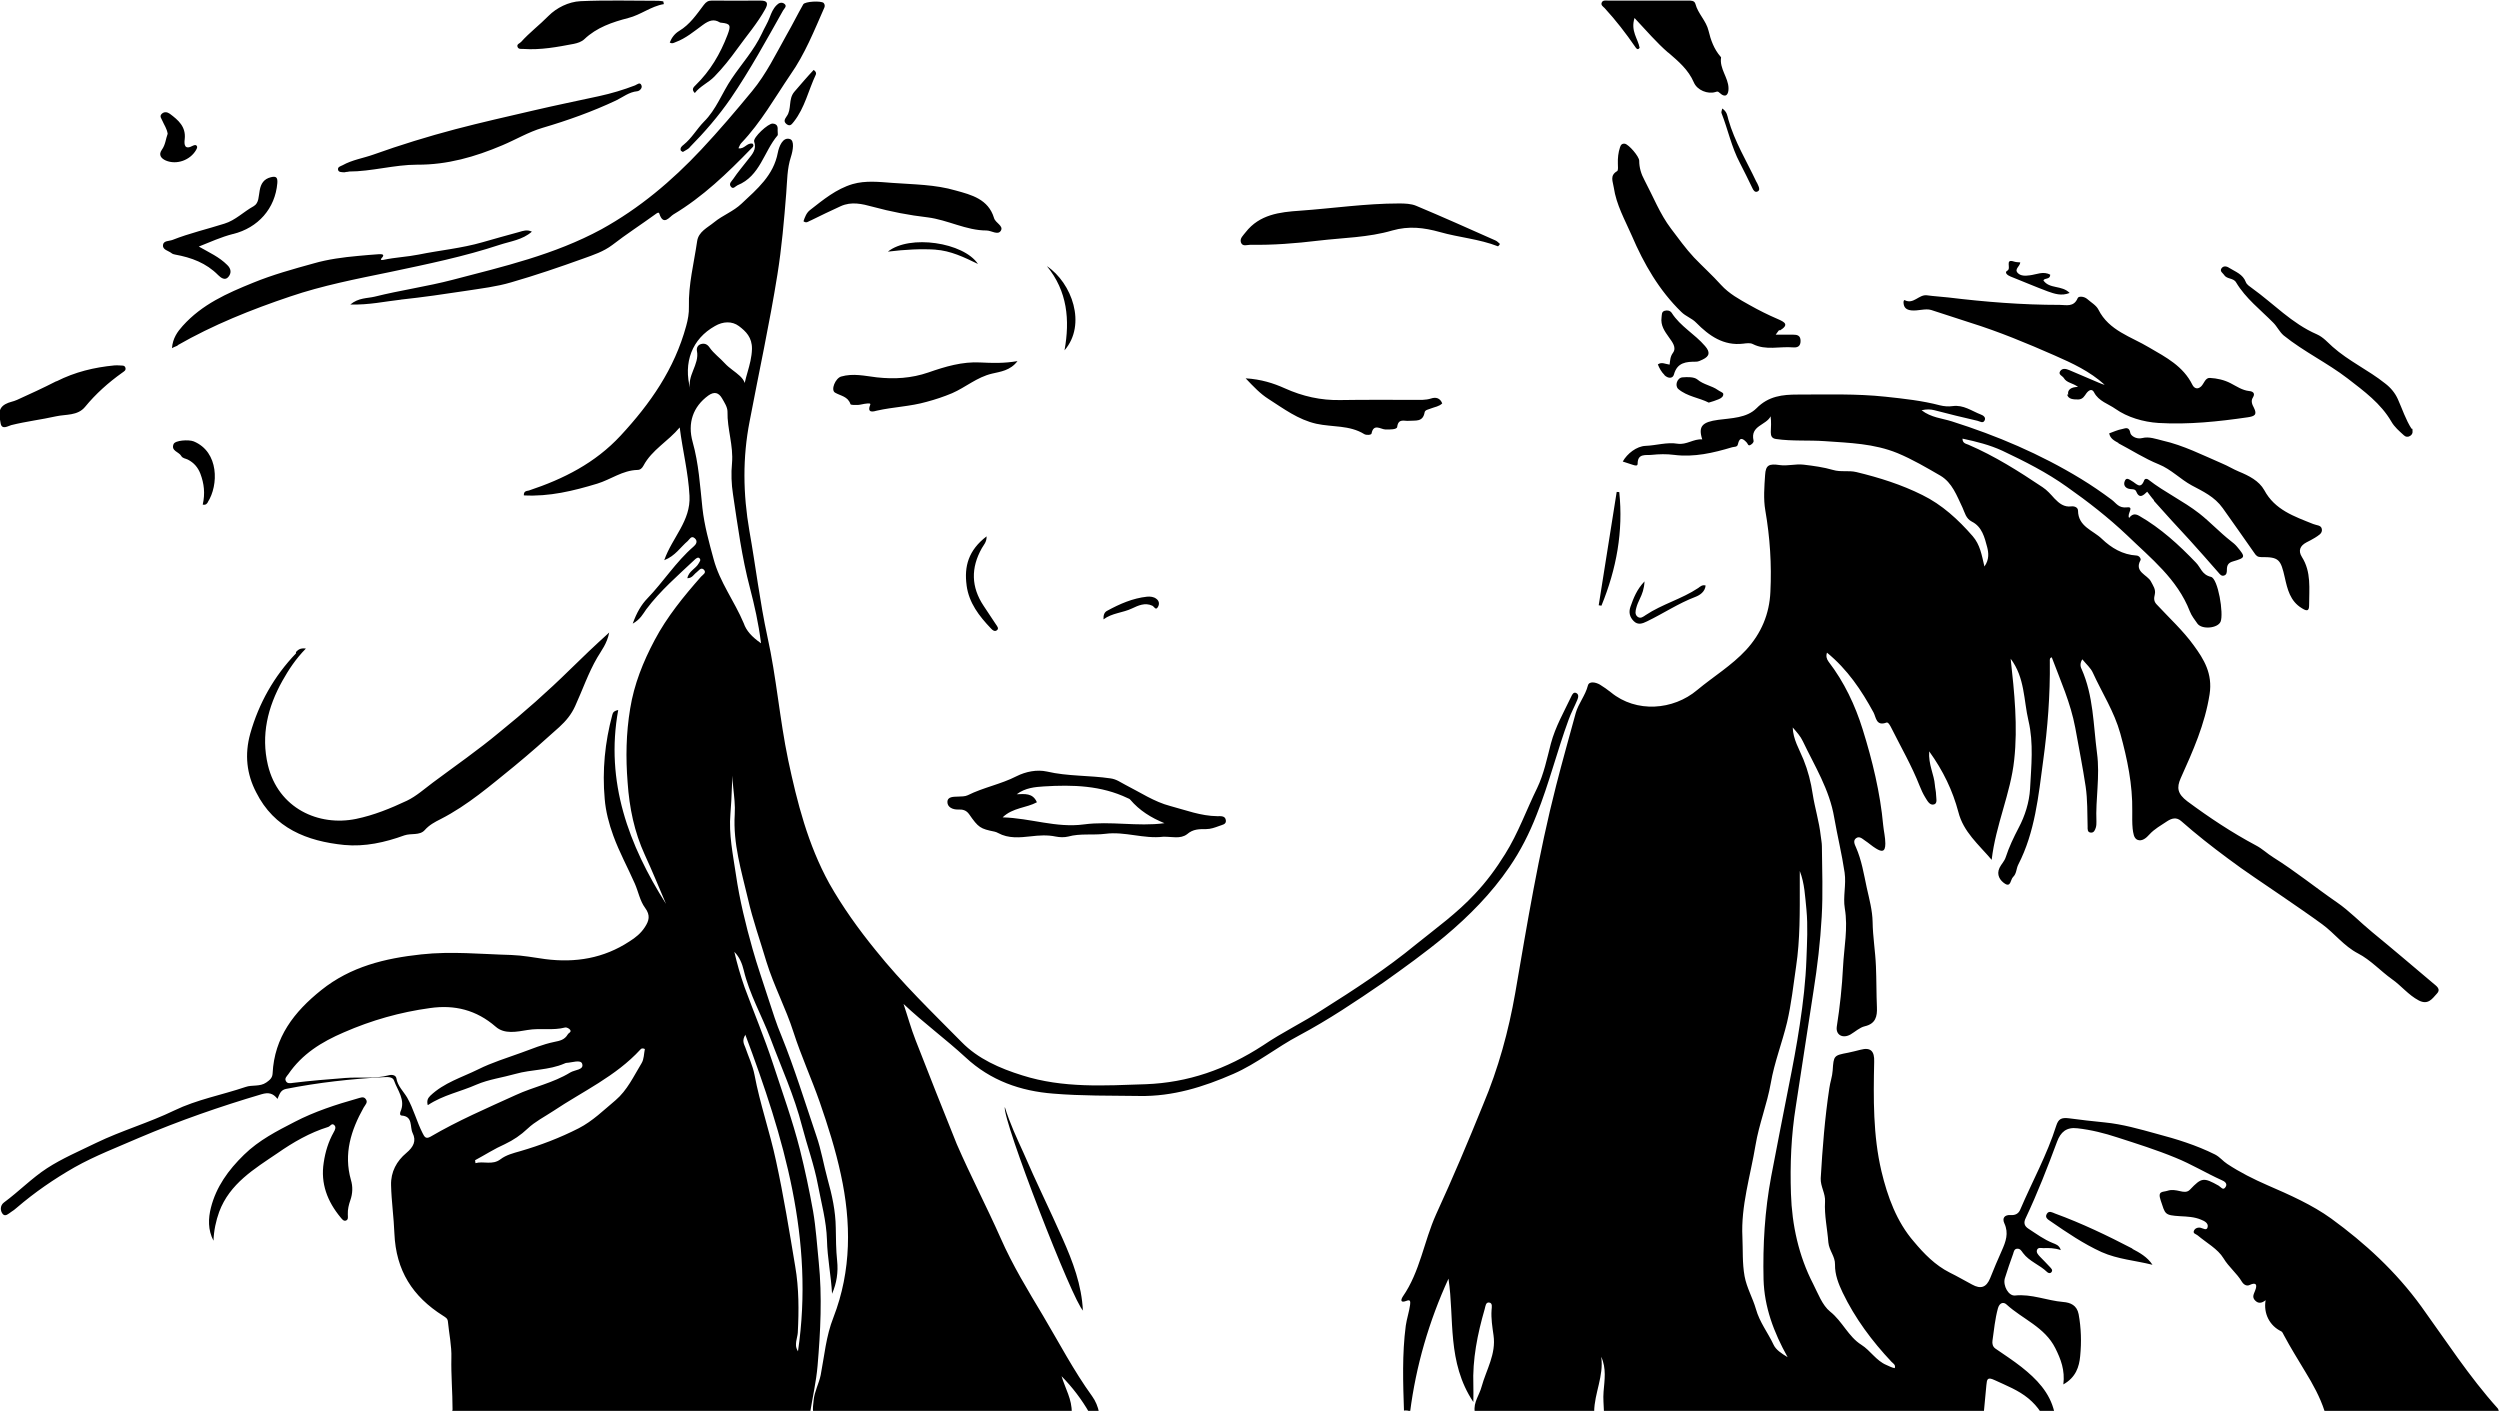 <svg xmlns="http://www.w3.org/2000/svg" viewBox="0 0 1276.7 720.5" enable-background="new 0 0 1276.7 720.5">
    <path d="m717 721c-.5-14.8-1-29.6.9-44 .5-3.5 1.7-7 2.2-10.6.2-1.7.2-2.9-1.8-2.1-3.1 1.2-3.1-.3-1.9-2.2 8.8-12.7 10.7-28 17-42 8.5-18.5 16.3-37 24-56 7.8-18.5 13-37.6 16.4-57 6.1-35.4 11.9-70.9 20.9-106 3.2-12.5 6.7-24.9 10-37 1.4-4.9 4.9-8.9 6.2-14 .6-2.4 4-1.7 6.1-.5 2 1.2 3.9 2.6 5.7 4 12.9 10.6 31.8 9.1 44-1.2 8.3-6.9 17.6-12.5 25-20.5 7.8-8.5 11.9-18.4 12.4-29.6.7-14-.2-27.8-2.6-41.7-1-5.8-.5-12-.1-18 .3-5.1 2-5.9 7.4-5.1 4.1.6 8.1-.7 12.3-.2 5.1.6 10.2 1.3 15 2.7 4 1.2 7.9.1 12 1.1 11.6 2.8 23 6.4 33.6 11.7 10 4.9 18.3 12.5 25.7 21 3.8 4.4 4.6 9.5 6 15.5 2.6-3.6 2.1-7.2 1.4-9.9-1.3-4.9-2.6-10.4-7.8-13-3.1-1.6-3.6-4.6-4.8-7.2-2.9-6-5.2-12.7-11.3-16.3-7.1-4.1-14.2-8.3-21.9-11.5-12-4.9-24.4-5.2-37-6.1-8.4-.6-16.8.1-25-1.1-2.2-.3-2.7-1.6-2.7-3.5.1-2.6.3-5.2-.1-8.1-2.2 4.6-10.5 4.7-8.7 12.4.2 1-.8 1.8-1.7 2.3-1.1.5-1.2-.6-1.7-1.2-1.9-2.1-3.7-3.3-4.6.8-.3 1.5-1.8 1.2-2.9 1.5-9.7 2.9-19.4 5.2-29.7 3.9-3.8-.5-7.7-.4-11.5 0-2.9.3-7.1-.9-7.1 4.5 0 1.4-1.4.9-2.4.6-1.7-.6-3.4-1.1-5.2-1.7 2.3-4.1 7.1-7.8 11.6-8 5.5-.2 10.9-2 16.4-1.1 4.6.7 8.2-2.6 12.6-2.2-2.2-6.8.1-8.9 8.2-10 6.7-.9 14.5-.9 19.5-5.9 6.2-6.3 13.4-7 21-7 15 0 30-.5 44.9 1.1 9.3 1 18.7 2 27.8 4.4 2 .5 4.3.7 6.4.4 5.6-.8 9.8 2.5 14.5 4.3 1.1.4 2.7 1.4 1.9 3-.8 1.7-2.4.5-3.6.2-7.4-1.7-14.8-3.5-22-5.4-2-.5-3.9-.6-6.6 0 4.9 3.8 10.5 4.1 15.5 5.7 23 7.3 45 16.6 66 29.4 5.4 3.3 10.5 6.8 15.6 10.6 2.3 1.7 3.5 4.4 7.8 3.9 4-.5-.2 3.4 1.1 5.4 1.4-1.8 2.8-2.4 5.1-1.1 11 6.3 20.4 14.9 29 23.9 2.5 2.5 3 6.2 7.7 7.3 3.6.8 6.6 18.9 4.9 22.9-1.5 3.4-9.5 4.1-11.8 1-1.4-2-3-4-3.9-6.3-6.4-16.5-19.8-27-32-38.8-9.6-9.1-20-17.2-30.8-24.8-10.2-7.3-21.5-13-32.9-18.4-6.5-3-13.3-4.7-20.4-6.2 0 2.4 1.8 2.6 3 3.1 13.5 5.8 25.8 13.6 37.9 21.7 2.3 1.5 4.2 3.7 6.1 5.8 2.4 2.5 4.9 4.5 8.6 4 1.7-.2 3.4.6 3.4 2.2.1 8.2 7.7 10 12.2 14.4 4.8 4.6 10.6 8.1 17.7 8.5 1.5.1 2.4 1.8 2 2.4-3.3 6 3.5 7.4 5.3 10.8 1.2 2.3 2.6 4.1 2 6.7-.5 2-.5 3.5.9 5 6.5 7 13.6 13.5 19 21 5.2 7.1 9.7 14.4 8.1 24.9-2.4 15.4-8.5 29-14.8 43-2.1 4.8-1.6 7.9 3.4 11.7 11.2 8.3 22.8 16 35 22.5 3.3 1.7 5.9 4.3 9 6.2 11.2 7 21.5 15.4 32.4 22.9 6.4 4.4 11.9 10.2 18 15.2 10.5 8.6 20.8 17.4 31 26 1.7 1.5 4.4 3 2 5.5-2.3 2.5-4.4 5.9-9.2 3.4-5.3-2.8-8.9-7.5-13.6-10.8-5.9-4.2-11-9.9-17.4-13.2-7.3-3.8-12-10.3-18.3-14.9-6.7-4.9-13.5-9.5-20.3-14.2-9.4-6.5-19-12.7-28-19.5-8.1-6-16-12.2-23.6-18.9-2.5-2.3-5-1.5-7.3 0-3.1 2.1-6.5 3.9-9.1 6.8-1.5 1.7-3.7 3.6-6 2.7-2-.8-2.2-3.6-2.5-5.7-.3-3-.2-6-.2-9 .2-13.5-2.5-26.5-6.1-39.6-3.1-11.2-9.3-20.7-14-31-1.1-2.5-3.4-4.4-5.4-6.9-1.2 1.8-1.1 3.6-.4 4.9 6.1 13.7 6 28.5 7.9 43 1.6 11.9-.8 23.5-.3 35 0 1 0 2-.3 3-.4 1.2-.9 2.7-2.5 2.6-1.9-.1-1.7-1.8-1.7-3.1-.2-6.8 0-13.6-1-20.4-1.5-10-3.5-20-5.3-30-2.4-12.8-7.5-24-12-36-1.2.2-1 1.4-1 2.2.2 17-1.1 33.9-3.4 50.6-2.4 18-4.2 36.5-12.7 53-1.1 2.1-.8 4.6-2.7 6.4-1.3 1.3-1.1 5.3-4.1 3.4-2.5-1.6-4.5-4.5-2.8-8.1.9-1.9 2.5-3.3 3.2-5.5 1.7-5.2 4-10 6.6-15 3.2-6 5.4-13 5.8-19.8.6-11.6 1.9-23.4-.8-34.8-2.5-10.6-1.8-22-9.1-31.7 1.9 17.3 3.7 34.5 1.8 51.7-1.8 17-9.4 33-11.5 51-6.7-7.9-14.4-14.2-17-24.4-2.9-10.9-7.7-21-14.9-31-.5 6.7 2.5 11.8 2.9 17.2.1 1.6.6 3.3.6 4.9 0 1.7.9 4.4-1 5-2.3.7-3.5-2-4.6-3.7-1.1-1.8-2-3.8-2.8-5.8-4-10.2-9.5-19.7-14.4-29.5-.6-1.2-1.6-3.1-2.5-2.8-5.3 2-5.3-2.6-6.6-5.1-6.2-11.4-13.3-22-23.8-30.6-.6 1.8-.2 3.2.8 4.6 8 10.4 13.6 22.3 17.4 34.5 5 16 9 32.5 10.5 49 .3 3.1 1.1 6.2 1.1 9.4 0 4.5-1.9 4.3-4.8 2.5-2-1.2-3.7-2.8-5.7-4.1-1.3-.9-2.8-2.4-4.5-1.1-1.7 1.3-.5 3.4 0 4.6 2.9 6.6 4 13.6 5.5 20.6 1.3 5.8 2.9 11.7 3 17.5.1 7.6 1.4 15 1.7 22.7.3 7 .2 13.9.5 20.9.2 4.6-.6 8.4-6.2 9.7-2.6.6-4.9 2.8-7.3 4.2-3.9 2.2-7.6.3-7-4 1.6-10.2 2.7-20.4 3.2-30.6.5-9.9 2.6-19.7.9-29.8-1-6 .8-12-.1-18.3-1.4-9.5-3.7-18.8-5.3-28-2.4-14.4-10-26.4-16-39-1.2-2.6-3.2-4.8-5.2-7.1.2 6.1 3.3 11 5.5 16.4 2.3 5.7 3.8 11.5 4.7 17.6 1.1 7.1 3.3 14 4.1 21.3.2 1.8.6 3.6.6 5.4.1 12 .6 24-.1 36-.7 12.7-2.2 25.4-4.2 38-3.1 19.6-5.9 39-9 58.7-2.4 14.9-3 29.8-2.5 44.7.5 16 4 31.9 11.3 46 2.5 4.9 4.7 11 8.7 14.2 6.3 5 9.3 12.8 16 17 4.6 2.9 7.5 8.1 12.8 10.3 1.4.6 2.6 1.3 4.2 1.6.6-1.7-.8-2.4-1.6-3.2-10-10.6-18.7-22.3-25-35.4-2.1-4.4-4-9.2-3.9-14.3.1-4.2-3-7.1-3.4-11.3-.5-6.9-2.1-13.8-1.7-20.8.3-4.2-2.4-7.8-2.2-12 .9-15.4 2.1-30.8 4.4-46 .4-3 1.5-5.9 1.7-9 .5-7.7.6-7.7 7.9-9.1 2.1-.4 4.2-1 6.3-1.5 5.2-1.4 7.2.7 7 6.1-.4 18.8-.6 37.6 3.7 55.9 3.1 13 7.8 25.9 16.6 36 5.1 6.1 10.8 12 18.3 15.8 3.9 1.9 7.6 4.1 11.4 6.1 4.5 2.5 7.3 1.4 9.2-3.2 1.9-4.8 3.9-9.5 6-14.2 2-4.5 3.6-8.8 1.3-13.8-1.3-2.8.1-4.5 3.3-4.3 2.3.2 4-.8 4.8-2.8 6.1-14.3 13.7-28 18.4-42.9 1.1-3.3 2.5-4.2 6.5-3.7 6 .8 12 1.5 18.2 2.1 9.1.9 17.8 3.4 26.5 5.8 10.2 2.7 20.3 5.8 29.9 10.6 2.5 1.3 4 3.4 6.2 4.8 6.5 4.3 13.5 7.8 20.6 10.9 11.3 4.9 22.8 10 32.5 17 17.3 12.6 33 27 46 44.9 12.7 17.6 24.5 35.9 39 52 .3.3.4.9.6 1.4-29.7 0-59 0-89 0-2.3-7.1-6-13.8-9.8-20-3.7-6.2-7.6-12.4-11-18.8-.4-.7-.7-1.6-1.3-1.9-5.9-2.8-9.2-9.1-8-15.9-2 1.6-3.8 1.8-5.4.1-1.6-1.7-.7-3.1 0-4.9.5-1.2 1.9-5.1-2.7-3-1.4.7-2.9.1-4-1.6-2.6-4.4-6.7-7.5-9.4-12-2.9-4.8-8.7-7.9-13.2-11.7-.8-.7-2.6-.9-1.9-2.4.5-1.2 1.9-1.8 3.4-1.5 1.3.3 3.2 1.7 3.6-.4.4-1.9-1.5-3-3.3-3.7-3.5-1.5-7.1-1.6-10.7-1.8-8.2-.5-7.6-1-10-8.1-1.7-5 1.1-4.1 3.5-4.9 2.2-.7 4.2-.3 6.4.2 1.7.4 3.6.8 5.1-.8 5.9-6.2 6.9-6.3 14.6-2 1.1.6 2.3 2.8 3.6.6 1.1-1.8-.8-2.9-2-3.4-8-3.6-15.5-8.2-23.7-11.5-9.7-4-19.6-7.1-29.5-10.3-6.7-2.2-13.4-3.9-20.5-4.7-5.7-.7-8.6 2-10.4 6.8-4.9 13.2-10 26.3-16 39-1.2 2.4-.8 4.1 1.4 5.5 4 2.6 7.9 5.5 12.4 7.3 1.4.6 3.3 1 4.1 3.6-3.3-1.1-6.1-1.1-8.9-1-1.1 0-2.6-.5-3.2.8-.6 1.4.5 2.5 1.4 3.5 1.7 1.8 3.5 3.5 5.2 5.4.6.7 1.6 1.5.7 2.6-.7.8-1.7.4-2.2-.1-3.8-3.7-9.1-5.4-12.3-9.7-.8-1.1-1.4-2.3-3-2.2-1.5.1-1.7 1.5-2 2.5-1.5 4.2-3 8.4-4.3 12.7-1 3.7 1.9 9 5.2 8.7 8.5-.9 16.3 2.6 24.6 3.3 3.8.3 7 1.7 7.9 6.2 1.3 7.1 1.5 14.3.8 21.4-.5 5.5-2.2 10.9-8.6 14.5.9-7.3-1.3-12.9-4.1-18.5-5.4-10.8-16.7-14.8-24.9-22.3-1.6-1.5-3.6-.9-4.4 1.9-1.5 5.5-2 11-2.8 16.6-.2 1.5.1 3 1.5 4 4.5 3.1 9.1 6.1 13.3 9.4 7.7 6.1 14.5 13 16.8 23-2.3 0-4.7 0-7 0-1.7-2.6-3.7-4.8-6.2-6.9-5.2-4.3-11.3-6.6-17.3-9.4-3.8-1.8-3.9-.3-4.2 2.5-.4 4.6-.9 9.2-1.3 13.8-65 0-129 0-194 0-.1-3.5-.5-7-.2-10.4.5-6 1.5-11.9-1.2-17.8 1.4 9.8-3.5 18.6-3.6 28-20.3 0-40.7 0-61 0-.7-4.8 2.4-8.5 3.5-12.7 2.4-8.7 7.5-16.7 6.1-26.3-.6-4.3-1.3-8.5-1-12.9.1-1.4.6-3.6-1.2-3.8-1.8-.3-1.9 1.9-2.3 3.3-3.7 12.8-6.3 25.7-5.8 39 .1 2.4 0 4.7 0 8.5-13.6-20.4-9.6-42.6-12.7-63-10 21.8-16.6 44.6-19.6 68-.4-.7-1.7-.7-3-.7m202-275c0 2.1 0 4.2 0 6.4 0 14 .2 28-1.9 42-1.4 9.5-2.4 19-4.6 28.4-2.5 10.4-6.5 20.5-8.3 31-1.9 10.8-6 20.9-7.8 31.7-2.6 15.7-7.5 31-6.7 47 .3 6.6-.1 13.2 1.1 19.9 1.1 6 4.2 11.2 5.8 16.8 1.9 6.8 6.1 12 9 18.2 1.2 2.6 3.9 4.4 7.2 6.4-7.2-12.9-11.9-25.7-12.3-39.7-.4-17.7.6-35 3.9-52.6 2.9-15.3 5.9-30.5 8.9-45.8 2.1-10.5 4.1-21 5.7-31.7 1.7-11.2 3-22.3 3.4-33.5.3-8.4.8-16.8 0-25.3-.7-6.7-.9-13.3-3.4-19.7m-688 275c0-8.8-.8-17.5-.6-26.3.2-6.2-1.2-12.5-1.8-18.8-.2-1.5-1.3-2-2.5-2.8-15.5-9.8-24-23-24.8-42-.3-8.1-1.5-16.4-1.7-24.6-.2-6.9 2.9-12.4 7.8-16.5 3.7-3.1 5.2-6.2 3.2-10.2-1.5-3.1.3-8.5-5.6-8.9-1-.1-.9-1.2-.6-2 2.7-6-1.5-10.8-3.3-15.9-.7-2-3.4-1.8-5.4-1.7-16.7.9-33 2.7-49.8 6-2.8.6-3.3 2.8-4.3 5.1-2.3-3-4.7-3.4-8.1-2.4-21.3 6.3-42 13.5-62.7 22.3-11 4.8-22.3 9.1-32.8 15-10.5 6-20.4 12.8-29.6 20.7-.9.8-1.8 1.5-2.8 2.1-1.3.9-3 2.6-4.3 1.1-1.4-1.7-1.4-4.4.6-5.9 7.6-5.6 14.3-12.5 22-17.5 7.7-5 16.6-8.8 25-12.9 13-6.3 27-10.3 40-16.6 11.6-5.6 24.3-7.9 36.4-12 3.4-1.2 7.3 0 10.6-2.3 1.7-1.2 3.1-2.3 3.2-4.6.9-18.5 11-31.5 24.9-42.6 15-12 32.5-16.2 51-18.2 15.5-1.7 30.9-.1 46 .3 5.8.2 11.5 1.3 17.3 2.1 15.5 2 29.9-.4 43-9 3.2-2 5.9-4.2 7.9-7.3 2.1-3.2 3-6 .1-9.9-2.6-3.5-3.4-8.2-5.2-12.3-3.6-8.2-7.9-16-11-24.5-2.2-6-3.9-12.5-4.4-18.8-1.3-14.5.1-28.9 3.9-43 .3-1 .6-1.9 3-2.4-6.7 36.7 5.4 69 24.4 99-3.6-8.4-7-16.8-10.8-25-5.4-11.8-7.9-24-8.8-37-1-12.7-.8-25 1.3-37.7 2-12.4 6.6-23.9 12.5-35 6.3-11.9 14.8-22.3 23.7-32.4.9-1 3-2 1.4-3.6-1.5-1.4-2.6.6-3.7 1.4-1.4 1-2.2 3-4.7 3 .7-3.7 4.3-4.8 5.8-7.6.5-.9 1.3-1.7.4-2.6-.7-.7-1.6 0-2.2.5-8.7 8.2-17.8 16-25 25.6-1.7 2.4-3 5.1-6.9 7.3 2-5.6 4.4-9.7 7.5-12.9 8.2-8.5 14.5-18.6 23.5-26.4 1.2-1 2.5-2.7.7-4.3-1.8-1.6-2.7.6-3.6 1.4-3.7 3.1-6.3 7.6-12 9.8 4.1-11.7 13.6-20 12.9-32.9-.6-11.8-3.5-23-5-34.9-5.9 7.1-14.2 11.4-18.5 19.5-.7 1.3-1.6 2.2-3.1 2.2-7.6.2-13.6 4.9-20.5 7-12.2 3.7-24.5 6.7-37.5 6-.1-2.3 1.4-2.2 2.6-2.5 17.7-5.9 33.8-14 46.8-28 15.2-16.4 27.5-34 33.5-56 .9-3.2 1.5-6.6 1.4-9.8-.3-11.4 2.6-22.4 4.2-33.5.7-4.9 5.3-6.9 8.7-9.7 4.4-3.6 9.8-5.5 14-9.5 8-7.5 16.3-14.4 18.5-26 .6-3.1 2.5-8.1 6.1-7 2.6.7 1.6 6 .6 9.1-2 6.1-1.9 12.4-2.4 18.6-1.1 13.9-2.3 27.7-4.5 41.5-4 25-9.4 49.7-14.2 75-3.6 18.4-3.4 37-.1 56 3.2 18 5.3 36 9.2 54 4.6 20.7 6.2 41.9 10.6 63 4.6 21.6 10 43 21 63 6.8 12 14.9 23.3 23.6 34 13.6 17 29 31.8 44 47 8.3 8.5 19.4 13.4 31 17 20.8 6.6 42 5.2 63 4.5 21.4-.8 41-7.5 60-19.9 9.7-6.6 20.4-11.7 30-18 16.5-10.4 32.8-21 48-33.5 10.3-8.3 21-16 30-25.7 5.9-6.2 10.9-13 15.5-20.4 6.7-10.7 10.9-22.6 16.4-33.8 3.4-7.1 5-15 7-22.7 2.3-8.6 6.7-16.2 10.4-24 .5-1.1 1.2-2.4 2.5-1.8 1.5.7 1.1 2.3.6 3.5-1.4 3.4-3.2 6.6-4.4 10-5.9 16-10 32.7-16.4 48.7-3.7 9.5-8.2 18.4-13.9 26.7-9.2 13.5-20.6 25-33 35.4-10 8.3-20.7 16-31.4 23.6-14 9.6-28 19-43 27-11.4 6-21.6 14.4-33.5 19.6-15.3 6.7-31 11.6-48 11.3-14.8-.2-29.6 0-44-1.2-16.7-1.3-32-6.6-44.8-18.5-10.2-9.4-21.4-17.6-31.7-27.3 2.1 6.2 3.8 12.5 6.2 18.6 6.9 17.6 13.7 35 21 53 7.1 16.3 15.3 32 22.4 48 6.1 13.9 14 26.8 21.7 39.7 8.2 13.8 15.6 28 25 41 1.8 2.5 3 5.4 3.6 8.5-1.7 0-3.3 0-5 0-3.9-6.8-8.6-13-14.2-18.7 1.9 6.3 5.4 11.9 5.2 18.7-44 0-88 0-132 0-.4-2.2 0-4.2.2-6.4.4-4.5 2.7-8.5 3.6-12.9 1.9-9.8 2.7-19.8 6.5-29.4 9.3-24 9.1-48.7 3.8-73-2.7-12.6-6.6-24.9-10.8-37-4.2-12-9.5-23.6-13.4-35.7-3.9-12.2-10-23.6-13.8-35.9-3.2-10.8-7-21.4-9.5-32.4-3.3-14-7.6-28-6.7-42.9.6-9.2-2.4-18.2-.7-27.3-.8 9.1-.7 18-1.5 27-.9 10.5 1.3 20.8 2.8 31 1.9 13 5 25.6 8.5 38 2.4 8.6 5.4 17 8.1 25.5 2.1 6.4 4.1 12.9 6.7 19 6.7 16.6 11.9 33.6 17.8 51 2.5 7.2 3.7 14.7 5.7 22 2.3 8.2 4.1 16.4 4.2 24.9.1 5.6.1 11.2.7 16.9.6 5.6-.2 11.4-2.6 16.8-.5-9.3-2.4-18.3-2.6-27.5-.3-9.7-2.9-18.9-4.6-28-1.9-10.2-5.5-20-8.1-30-4-15.7-10.6-30-16.2-45-4.4-11.6-10.7-22.5-13.6-34.7-.8-3.3-2.1-6.7-4.8-9.4 1.4 6.1 3.1 12 5.2 18 4.8 13 10.2 25.9 14.5 39 4.8 14.7 10 29 13.8 44 2.6 10.4 4.8 20.8 6.7 31.4 1.5 8.7 2 17.4 2.9 26 1.8 17.7.9 35.4-.6 53-.7 8.2-2.6 16.3-3.9 24.5-61 .3-122 .3-183 .3m-12.2-158c-.5-2.2 0-3.4 1.3-4.7 7-6.7 16.2-9.4 24.5-13.5 7-3.5 14.6-5.8 22-8.5 5.5-2 11-4.3 16.8-5.5 3-.6 5.3-1.1 6.9-3.8.4-.8 2-1.2 1.3-2.3-.4-.7-1.8-1.4-2.5-1.3-6.4 1.7-12.9.2-19.3 1.3-5.5.9-11.8 2.3-16.3-1.7-9.8-8.5-20.9-11.3-33.5-9.5-15.3 2.1-29.8 6.2-44 12.4-11.4 4.9-21.3 11-28.4 21.4-.8 1.1-2 2.1-1.2 3.5.7 1.4 2.3 1.1 3.6.9 8.9-1.1 17.8-1.8 26.7-2.5 7.4-.6 15 .6 22.3-1.4 1.5-.4 3.5-.1 3.8 1.5.6 4 3.6 6.7 5.5 9.9 3.3 5.8 4.9 12.3 7.9 18.2.9 1.7 1.5 3.2 4 1.8 14-8.2 28.9-14.6 43.6-21.3 9.1-4.2 19-6.1 27.8-11.5 2.3-1.4 7.1-1.3 6.1-4.4-.7-2.4-5.3-.6-8.1-.5-.3 0-.6.2-.9.3-8 3.5-16.9 3-25 5.3-6.7 1.9-13.7 2.8-20 5.5-8.1 3.6-17 5.3-24.7 10.4m170-236c-1.3-10.3-3.3-19-5.6-27.9-4.2-15.9-6.3-32-8.7-48-.8-5.2-1-10.7-.5-15.8.8-9.1-2.5-17.5-2.3-26.4 0-2.3-1.6-4.7-2.8-6.8-1.7-2.9-3.9-3.6-7-1.4-7.8 5.7-10.7 14-8 23.7 3.1 11 3.8 22.5 5 33.8 1 9 3.4 17.5 5.7 26 3.1 11.7 10.7 21.6 15.4 32.8 1.3 3.8 4.1 6.9 8.8 10.2m-146 264c.1.5.1 1 .2 1.5 4.2-1.2 8.6 1.2 12.8-2 2.9-2.2 6.5-3.1 10-4.1 10.3-3 20.3-6.8 29.9-11.7 7.2-3.7 12.8-9.3 18.8-14.3 6-5.1 9.3-12.3 13.3-18.9 1.3-2.1 1.2-4.9 1.7-7.3-1.3-.6-1.9-.2-2.3.3-12.6 13.7-29.4 21.3-44.5 31.4-4.4 2.9-9.3 5.4-13 8.9-3.6 3.4-7.3 5.9-11.7 8-5.2 2.3-10 5.4-15.2 8.2m138-64c-1.8 2.9-.7 4.6 0 6.4 1.6 4.7 3.8 9.3 4.7 14 2.8 14.9 7.8 29 11 44 3.9 17.9 6.8 35.9 9.8 53.9 1.9 11 1.9 22.5 1.3 33.8-.1 1.5-.6 2.9-.8 4.4-.1 1.3-.5 2.8.9 5.1 8.4-57-7.1-109-27-162m-27.9-329c-2.1-7.2 4.7-12.8 3.3-19.9-.3-1.5.4-3 2.1-3.5 1.8-.5 3.2.1 4.3 1.7 2.2 3.2 5.4 5.4 7.9 8.2 4.4 4.8 12.7 7.5 9.7 14.3-.3-5.9 3.9-13.3 4.1-21.7.1-5.9-3.1-9-6.7-11.7-3.5-2.6-8.1-2.4-12.2 0-11.6 6.5-16.4 18.5-12.5 32.6m703 2.3c.6 2.6 3.4 2.6 5.8 2.6 2.3-.1 3.1-1.8 4.1-3.2 1.3-1.7 2.9-2.4 3.9-.4 2.3 4.5 7.4 5.9 10.9 8.4 6.1 4.3 14.2 6.7 22 7.2 15.3.9 30.5-.7 45.6-2.9 3.3-.5 5-1.2 3.1-4.9-.8-1.5-1.7-3.4-.5-5.2 1.5-2.4-.4-3.2-1.9-3.3-3.6-.4-6.4-2.4-9.5-4-3.3-1.7-6.9-2.5-10.5-2.7-2.4-.2-3 2.8-4.5 4.3-1.9 1.8-3.6 1-4.5-.8-4.7-9.5-13.4-14-22-19-9.3-5.6-20.6-8.6-26-19.4-1.1-2.2-3.8-3.7-5.7-5.4-1.6-1.4-4.5-1.6-4.9-.4-2 4.7-5.9 3.4-9.1 3.4-19.3 0-38-1.5-57-3.8-3.6-.4-7.3-.6-10.9-1.1-4.1-.5-6.8 4.8-11.3 2.5-.5-.3-.7.9-.6 1.5.2 2.4 1.5 3.4 3.9 3.7 3.5.4 7.2-1.1 10.2-.2 6.7 2.1 13.3 4.4 20 6.5 14.7 4.6 28.9 10.5 43 16.7 9.1 4 18 8.1 25.6 15-1.1-.2-2.1-.7-3.1-1.1-5-2.1-10-4.3-15-6.4-1.5-.6-3.4-1.2-4.6.5-1.2 1.8 1.1 2.4 1.8 3.5 1.5 2.6 4.6 2.5 7.3 4.6-3.4 0-5.6 1.4-5 4m-905 132c-11.3 11.8-19 25.5-23.4 41-3 10.8-1.8 20.8 3 30 9.2 18.4 26 25 45 26.9 10.5 1 20.8-1.3 30.7-4.9 3.5-1.2 7.8.2 10.4-2.7 2.3-2.6 5.1-4.1 8.1-5.6 13.9-7.1 25.6-17.3 37.6-27 7.9-6.5 15.6-13.3 23-20 3.5-3.2 6.2-6.5 8.1-10.7 3.8-8.3 6.7-16.9 11.3-24.8 2.1-3.6 5-7.1 6.1-12.8-7.4 6.7-13.8 12.8-20 18.9-11.5 11.3-23.6 22-36 32-10.9 9.1-22.6 17.2-34 25.7-4.3 3.2-8.5 7-13.3 9.3-8.3 3.9-16.8 7.4-26 9.3-19 3.9-39.7-5.3-45-27.5-3.6-15.3-.1-29.6 7.4-43 3.2-5.7 6.8-11.2 12-16.5-3-.4-4 .7-5.1 1.8m53.6-180c11.2-1.2 22.3-2.8 33.4-4.5 7.7-1.2 15.5-2.1 22.9-4.3 12.5-3.6 24.8-7.8 37-12.2 5-1.8 10.2-3.5 14.7-6.9 7.1-5.5 14.7-10.4 22-15.7.7-.5 1.7-1.3 2-.3 2.1 6.6 5.3 1.5 7.2.4 15-9 27.5-21 39.7-33.6.6-.6 1.7-1.3.8-2.5-2.9-.8-4.3 3-7.3 2.3.5-1 .8-2 1.5-2.7 10-10.5 17-23 25-34.8 7.4-10.5 12.2-22.6 17.4-34.4.3-.8.2-1.6-.4-2.3-1.3-1.2-9.5-.8-10.4.7-2.9 5.1-5.5 10.4-8.5 15.6-5.5 9.8-10.4 20-17.6 28.7-8.4 10.2-17 20.3-26 29.9-15 16-31.6 30-51 40.7-24 13-50 19-76 25.8-13 3.4-26.6 5.3-39.8 8.6-3.8.9-8.2.5-12.4 4 9.5.3 17.8-1.6 26-2.5m704 15.8c4.9-3 2.6-4.3-1.1-5.9-4.9-2.1-9.7-4.5-14.3-7.1-5.2-2.9-10.5-5.8-14.6-10.3-4.4-4.9-9.3-9.3-13.8-14-4.3-4.6-8-9.8-11.8-14.8-5.6-7.4-9.1-16.4-13.5-24.7-1.7-3.1-2.7-6.4-2.7-9.9 0-2.2-5.3-8.3-7.3-8.7-1.4-.2-2.1.5-2.5 1.8-.9 2.7-1.2 5.5-1.1 8.4 0 1.3.3 3.4-.4 3.8-3.9 2.3-2.1 5.3-1.7 8.3 1.3 8.9 5.7 16.6 9.2 24.6 6.2 14.5 14 28 25.3 39 2.3 2.3 5.4 3.2 7.6 5.5 6.6 6.7 14 11.9 24 10.7 1.6-.2 3.6-.5 4.9.2 6.7 3.4 13.7 1.1 20.6 1.7 2.3.2 3.8-.6 3.8-3.3 0-2.8-1.7-3.2-3.9-3.2-2.6 0-5.2 0-8.8 0 1.3-1.7 1.5-2.2 1.9-2.4m173 57.8c6.9 3.6 13.5 7.9 20.7 10.8 6.4 2.6 11 7.6 16.9 10.8 5.6 3 11.6 5.7 15.8 11.6 5.4 7.7 10.9 15.3 16.2 23 .9 1.4 1.7 2 3.5 2 9-.1 9.9 1.2 12 10.5 1.3 5.8 2.7 12 8.7 15.6 2.4 1.5 3.7 1.7 3.7-1.5 0-8.4 1.2-17-3.7-24.7-2-3.2-.9-5.7 2.3-7.4 1.5-.8 3-1.5 4.4-2.4 1.6-1.1 3.9-2.1 3.5-4.4-.3-2.1-2.8-1.9-4.4-2.6-9.7-3.9-19.6-7.2-25-17.3-2.7-4.8-7.9-7.4-13-9.5-2.9-1.2-5.6-2.9-8.5-4.1-10-4.3-19.8-9.3-30.4-11.7-3.3-.8-7-2.2-10.4-1.3-3.2.8-5.9-1.3-6.1-2.6-.6-3.5-2.7-2.3-4.2-2-2.2.4-4.4 1.4-6.6 2.2.5 2.7 2.7 3.8 4.9 5m-488 201c-9.9 1.2-19.6-2.8-29.5-1.5-6.4.8-12.9-.3-19 1.4-2 .5-4.4.4-6.4 0-4.3-.9-8.5-.6-12.8-.1-5.5.6-11.3 1.2-16.6-1.7-.6-.3-1.2-.6-1.8-.7-7.3-1.5-8.2-2-13-8.9-1.5-2.1-3.3-2.5-5.6-2.4-2.8.1-5.5-1.2-5.5-3.8 0-2.9 3.2-2.7 5.5-2.8 1.6-.1 3.5 0 4.9-.7 8-4 16.9-5.6 24.9-9.7 4.8-2.4 10.4-3.5 15.5-2.4 10.7 2.5 21.7 1.9 32.5 3.5 3 .4 5.1 2 7.6 3.3 7.5 3.8 14.8 8.7 22.9 10.8 7.9 2.1 15.6 5.1 24 5.2 1.8 0 4.1-.3 4.4 2.1.3 2.2-2 2.3-3.4 2.9-2.2.8-4.3 1.6-6.7 1.6-3.4 0-6.6-.1-9.7 2.6-3.4 2.6-7.9 1.2-11.9 1.3m.4-6.9c-6.9-2.8-12.8-6.5-17.5-12-.3-.4-.8-.6-1.3-.8-13.6-6.5-28-6.9-42.8-6-4.6.3-9.5.7-13.9 4 4-.1 8.2-.8 10.3 4.1-5.3 2.9-12.3 2.7-17.5 7.7 14.3.4 27.4 5.5 41.5 3.6 13.6-1.8 27.4 1.2 41-.6m-504-244c18.3-10.5 37.8-18.3 57.7-25 16.5-5.6 33.5-8.9 51-12.5 18.9-4 37.9-7.9 56-13.9 5.5-1.8 11.6-2.5 16.4-6.7-2.5-1.2-4.5-.4-6.6.2-6.2 1.7-12.4 3.4-18.6 5.2-10.7 3.1-21.8 4.1-32.6 6.3-6 1.2-12 1.4-18 2.7-1.3.3-1.6-.2-1-.8 2.1-2.2 0-2.1-1.2-2.1-3.6.2-7.3.6-10.9.9-7.6.7-15.2 1.7-22.5 3.8-10.5 2.9-21 5.8-31 9.9-13.3 5.4-26 11-35.9 22-2.7 3-5.1 6.3-5.5 11.4 1.4-.8 2.4-1 3.2-1.5m675-51.7c-.7-.6-1.4-1.4-2.3-1.8-13.5-6-26.9-12-40.5-17.7-2.6-1.1-5.8-1.2-8.8-1.2-16.9 0-33.7 2.5-50.6 3.7-10.3.7-20.6 1.9-27.7 11-1.2 1.6-3.1 3.1-2.4 5.2.8 2.3 3.2 1.2 4.8 1.2 11.6.2 23-.7 34.7-2.1 12.6-1.5 25.6-1.6 37.8-5.2 8.5-2.4 16-1.5 24.3.8 9.8 2.8 20 3.5 29.7 7.3.6-.5.8-.9 1-1.3m-588-36.9c11.8 0 23.3-3.5 35-3.5 15.4.1 29.6-4 43.5-9.9 6.9-2.9 13.4-6.8 20.5-8.9 12.9-3.8 25.5-8.3 37.6-14 3.5-1.7 6.6-4.3 10.8-4.7 1.1-.1 2.7-1.5 2.2-2.9-.7-2.1-2.3-.5-3.3-.1-6 2.3-12 4.1-18.4 5.5-11 2.4-22.3 4.7-33.4 7.3-13.3 3.1-26.7 6.1-40 9.6-14 3.7-28 8-41.7 12.9-5.3 1.9-10.9 2.7-15.9 5.5-1 .5-2.5.8-2.3 2.2.2 1.4 1.7 1.3 3.2 1.4.6-.1 1.4-.3 2.2-.3m674-60.8c5.2 4.5 10.2 8.7 13 15.2 1.7 4 7.1 6.1 11 4.9.9-.3 1.3-.4 2 .3 3.4 3.2 4.8.8 4.7-2.3-.1-5.4-4.7-9.9-3.8-15.7 0-.1-.2-.3-.3-.4-3.3-3.8-5-8.5-6.1-13.2-1.2-5.1-5.4-8.7-6.7-13.7-.5-1.8-2.3-1.7-3.8-1.7-13.6 0-27.3 0-40.9 0-1.1 0-2.5-.3-3.1.9-.7 1.4.7 2.2 1.4 2.9 5.7 6.2 10.9 12.9 15.7 19.9.4.6 1.2 1.9 2.2.4-.8-4.6-4.7-8.5-2.6-15.2 6.2 6.6 11.3 12.6 17.2 17.7m-740 592c5.4-14.5 18-22 29.8-30 7.9-5.5 16.5-10.5 25.9-13.4 1-.3 1.8-2.1 3-1 1.2 1 .5 2.5-.2 3.7-2.7 4.8-4.3 10-5.1 15.5-1.7 10.7 1.9 19.9 8.6 28 .7.8 1.5 2.1 2.8 1.6 1.3-.5.9-2 .9-3.1-.1-2.6.5-5 1.3-7.3 1.2-3.4 1.3-7 .3-10.3-3.8-13.4 0-25.4 6.5-37 .8-1.4 2.4-2.7 1-4.4-1.1-1.5-2.9-.5-4.2-.2-11 3.1-22 6.7-32 11.9-9.1 4.7-18.2 9.3-25.9 16.8-8.1 7.9-14.2 16.4-16.9 27-1.4 5.5-1.6 11.4 1.3 16.9.2-5.2 1.2-10 3-15m302-506c5.1-2.5 10-4.9 15.3-7.3 5.5-2.5 10.9-1.2 16.4.3 9.2 2.5 18.5 4.3 28 5.4 10.3 1.3 19.7 6.7 30 6.7 2.6 0 5.9 2.6 7.4.1 1.5-2.5-2.8-3.9-3.5-6.5-2.9-9.6-11.5-11.8-19.5-14-10.5-3.1-21.6-3.1-32.4-3.9-6.7-.5-13.7-1.3-20.3.6-8.4 2.5-15 8-21.8 13.3-1.8 1.4-2.6 3.6-3.3 5.7 1.5 1.1 2.3.2 3.4-.3m234 91c7.8 5 15.2 10.6 24.5 12.7 8.2 1.8 16.9.6 24.5 5.3 1 .6 3.5.5 3.7-.3 1-5.3 4.7-2.2 6.9-2.1 2.4.1 6.1.1 6.2-1.3.6-4.6 3.8-2.8 6-3.1 3.3-.3 7.1.8 8-4.3.2-1.3 2-1.5 3.2-2 2-.8 4.2-1 5.8-2.6-1.1-2.8-3.3-3.3-5.7-2.5-2.8.9-5.6.7-8.4.7-12.6 0-25.3-.1-37.9.1-10 .2-19.3-1.9-28.4-6-5.8-2.6-12-4.6-20-5.1 4.2 4.4 7.5 7.9 11.6 10.5m-147-18.6c-9.3-.5-18 2.1-26.6 5.1-8.7 3-17.4 3.5-26.4 2.5-6-.7-12-2.2-18.2-.4-2.9.9-5.4 6.8-3.1 8.2 2.9 1.7 6.6 1.9 7.9 5.9.2.5 2.5.4 3.8.4 1.5-.1 2.9-.6 4.4-.7.7-.1 2.3-.3 1.9.6-1.9 4.6 1.9 3.4 3.4 3 8.4-1.9 17-2.1 25.4-4.5 4.5-1.2 8.7-2.6 13-4.4 6.9-3 12.7-8.2 20.4-10 4.2-1 9.3-1.5 13-6.4-6.8 1.2-12.9 1-19 .7m731 34c-3.1-4.8-4.8-10.2-7.1-15.3-1.4-3.1-3.6-5.8-6.5-8-8.5-6.8-18.6-11.4-26.8-18.7-2.5-2.2-4.7-4.9-8.1-6.4-12.7-5.5-22-15.6-33-23.5-1.2-.9-2.7-1.8-3.2-3.1-1.5-4.1-5.3-5.3-8.5-7.3-1.3-.9-3-1.2-4 .3-.9 1.5.7 2.3 1.4 3.3 1.4 2.3 4.7 1.4 6.1 3.8 4.9 8.2 12.5 14 19 20.6 2 2 3.1 4.6 5.3 6.5 10.3 8.3 22.3 14 32.7 22 8.4 6.5 16.9 12.7 22.3 22 1.6 2.8 4 4.8 6.4 7 .9.9 2.1 1 3.2.3.9-.6 1.4-1.4 1.2-2.7.1-.3 0-.8-.3-1.2m-893-218c-.8-.1-1.6-.3-2.4-.3-13.3 0-26.6-.4-39.9.2-6.1.3-12.2 3.4-16.3 7.5-4.5 4.6-9.7 8.5-14 13.3-.7.8-2.4 1.1-1.8 2.6.5 1.3 2 .9 3.1 1 8.7.6 17.2-1 25.6-2.6 1.9-.4 3.9-1 5.4-2.4 6.3-6 14.3-8.7 22.4-10.8 6.4-1.6 11.6-6 18.2-7.1-.1-.5-.2-1-.3-1.4m-310 194c-6.6 3.4-13.4 6.5-20 9.5-1.9.9-4.1 1.1-6 2.2-4.3 2.4-2.9 6.5-2.4 9.8.6 3.5 3.9 1.3 5.4.9 7.6-1.9 15.3-2.8 22.9-4.5 5-1.1 11-.2 14.8-4.8 5.5-6.7 11.9-12.4 18.9-17.4.9-.7 2.2-1.2 1.7-2.7-.5-1.4-2-.9-3.1-1.1-.8-.1-1.7 0-2.5 0-10.3 1-20 3.3-29.5 8.1m1071 61c6 6.7 12 13.4 18.2 20 5 5.5 9.8 11 14.8 16.7.7.8 1.5 2 2.9 1.5 1.3-.4 1.4-1.7 1.4-2.9 0-2.2.6-3.6 3.1-4.3 6.5-1.9 6.5-2.2 2.1-7.5-.9-1.1-2.1-2.1-3.3-3-5.6-4.4-10.4-9.6-16-14-8.2-6.4-17.7-10.8-25.9-17.2-.7-.6-1.8-.7-2.2.2-1.9 5.1-4.1 1.6-6.4.4-1.1-.6-2.8-2.2-3.6.2-.7 1.8.2 3.3 2.1 3.8 1.2.4 3.1-.1 3.7 1.2 1.7 4.2 3.7 2.2 5.7.3 1.3 1.6 2.3 3.1 3.5 4.4m-755-234c5.2-1.9 9.4-5.5 13.8-8.7 3.5-2.6 5.9-3.1 8.7-1.4.3.2.6.2.9.2 4.7.5 4.9 1.4 3.1 6.2-3.7 9.7-8.8 18.4-16.3 25.7-1 1-2.3 2.1-.4 4 2.8-3.6 6.9-5.2 10-8.4 4.3-4.4 8.1-9.2 11.7-14.2 4.8-6.7 10.3-13 14.3-20.3 1.6-2.9 1.1-4.3-2.4-4.3-8.3.1-16.7 0-25 0-1.7 0-2.8.6-4 2.2-3.7 4.9-7.1 10-12.6 13.3-2.3 1.4-3.8 3.4-4.8 5.9 1.3.8 2.2.1 3-.2m-226 98c12.8-3.2 21.5-13 22.6-26 .2-2.8-.5-3.7-3.3-3-3.6.9-5.1 3.3-5.7 6.7-.6 2.9-.3 6.5-3.1 8.1-5.1 2.8-9.3 7.2-14.9 8.9-8.8 2.8-17.9 4.9-26.5 8.3-1.8.7-4.6.3-4.9 2.6-.3 2.5 2.8 2.9 4.4 4.2.5.4 1.2.6 1.8.7 8.3 1.5 15.9 4.3 22 10.5 1.3 1.3 3.5 3 5.2.9 1.6-1.9 1.5-4.1-.6-6.1-4.1-4.1-9.1-6.3-14.5-9.4 5.8-2.3 11.5-4.9 17.4-6.4m731 72c1.9 1.9 4.3 1.9 4.9-.2 1.7-6.3 6.3-6.6 11.4-6.6 1.1 0 2.2-.6 3.3-1.1 3.6-1.7 3.9-3.8 1.2-6.9-5.2-6.1-12.6-10-17-16.9-.8-1.2-2.2-1.5-3.6-1.1-1.7.5-1.4 2-1.6 3.3-.6 4.2 1.6 7.2 3.8 10.3 1.7 2.4 4 5.2 2 7.9-1.4 1.9-1.4 3.8-1.7 6-2.2-.3-4.1-1.5-6-.1.8 2 1.8 3.8 3.4 5.4m-297 478c-.6-13.3-5.2-25.3-10.4-37-6.5-14.7-13.6-29-20-43.9-3.3-7.3-6.8-14.6-9.5-23.3-1.3 6.5 35 100 40 104m-201-594c7.7-7.8 14.8-16 21-25 9.9-14.5 18.3-29.9 26.8-45 .6-1 2.2-2.2.6-3.4-1.4-1-2.9-.4-4 .8-1.7 1.7-2.6 3.9-3.4 6-1.1 3-2.8 5.6-4.1 8.5-4 8.5-10.3 15.4-15.4 23-4.9 7.2-7.8 15.7-14.2 22-3.6 3.7-6.2 8.4-10.3 11.7-.9.7-1.9 1.5-1.5 2.9.1.3.7.5 1.1.8 1.2-.8 2.5-1.3 3.4-2.2m-246 181c5.5-8.6 5.8-25.6-7.2-31-2.5-1-9.5-.6-10.3 1.4-1.4 3.5 2.7 3.9 3.9 6 .7 1.3 2.2 1.3 3.4 1.9 3.1 1.6 5.1 3.9 6.4 7.2 1.9 5.1 2.5 10 1.2 15.8 1.7.3 2.1-.5 2.6-1.2m-23.5-180c-1.9 2.7-.2 4.5 2.1 5.5 5.5 2.3 12.4-.2 15.4-5.4.3-.5.7-1.3.5-1.8-.4-1-1.3-.8-2.1-.4-4.2 2.3-4.6-.4-4.2-3.4.7-6.3-3.3-9.7-7.6-12.9-1.3-.9-2.8-1.2-4.1 0-1.4 1.3-.1 2.5.3 3.6.9 2.1 2.3 4 2.7 6.6-1 2.6-1.1 5.6-3 8.2m312-13.4c-2.3-.2-10.2 7.2-9.5 9.2 1.4 3.9-1 6.5-2.9 8.9-2.6 3.4-5.4 6.6-7.8 10.2-.8 1.2-2.4 2.3-1.2 3.9 1.2 1.6 2.3-.2 3.4-.7 11.6-4.7 13.4-17.2 20.5-25.5.2-.3 0-1 0-2.5 0-1 .4-3.3-2.5-3.5m431 188c-3.1 19.5-6.2 39-9.2 58 .5.1.9.1 1.4.2 7.7-18.8 11.2-38 9.1-58-.5 0-.9-.1-1.3-.1m-332 47.8c1.2 8.9 6.4 15.6 12.4 21.9.8.9 1.9 1.8 3 1 1.3-.9.2-2.1-.4-3-2.1-3.2-4.2-6.4-6.3-9.5-6.4-9.6-6.6-19.4-.9-29.5.9-1.6 2.5-3.1 2.4-6-9.3 7.1-11.5 15.4-10.2 25m384-95c1.3-.5 2.6-1.4 2.4-2.8-.1-.7-1.8-1.2-2.7-1.9-3.2-2.3-7.3-2.7-10.5-5.4-1.7-1.4-5.1-1.3-7.6-1.1-2.8.2-4.1 4.3-2.1 6 4.5 3.8 10.6 4.4 15.5 6.9 1.9-.5 3.5-1.1 5-1.7m-472-157c-3.2 3.8-1.2 8.9-3.9 12.5-1.2 1.7-1.6 2.8.1 4.1 1.9 1.3 2.7-.4 3.6-1.4 5.6-7.1 7.4-16 11.2-24 .3-.7.1-1.6-1.1-2.4-3.4 3.6-6.6 7.4-9.9 11.2m427 263c-1 2.9-.3 5.3 1.7 7.3 2.1 2.1 4.4 1.3 6.8.1 8.3-4 16-9.2 24.7-12.5 2.1-.8 4.9-2.5 5.2-5.8-1.8-.5-2.8.6-3.8 1.3-8.4 5.6-18.4 8.2-26.8 13.8-1.2.8-2.6 2-4.1.9-1.6-1.2-1.1-3.1-.7-4.6.4-1.6 1.1-3.1 1.8-4.6 1.2-2.5 2.2-5 2.4-8.9-4 4.2-5.6 8.5-7.2 13m-298-174c10.5 12.8 11.8 27.5 9 43 11.4-13.2 3.8-34.4-9-43m494-2.3c-5.1-1.7-1.3 3.5-3.5 4.6-1.7.9 0 2.4 1.6 3 6.3 2.5 12.6 5.2 19 7.6 3.4 1.2 7 2.5 11.2.8-4-4.1-10.3-1.9-13.4-6.4.6-1.4 3.4-.3 3.5-2.9-3.5-2-7-.1-10.5.3-2.2.3-4.6.4-6.1-1.2-1.9-2 1.1-3.3 1.3-5.4-1.2-.1-2.2-.1-3.1-.4m-551-6.1c7.8.5 14.8 3.9 21.8 7.3-7.3-11-34.9-15.2-46-6.3 9.1-1.1 16.9-1.5 24.7-1m401-69.8c3.3 8.4 5.1 17.4 9.4 25.5 2.2 4.2 4.3 8.6 6.4 12.9.5 1.1 1.3 2.3 2.6 1.7 1.3-.6.9-1.9.4-3-.3-.8-.7-1.5-1.1-2.2-4.9-10.4-11-20.3-14.2-31.6-.5-1.8-.6-3.9-3.1-5.6-.2 1-.6 1.8-.4 2.3m-301 253c3.2-1.5 6.6-3.1 10.3-1.4 1 .4 1.8 2.8 3 .5.7-1.3.6-2.9-.9-4-1.4-1.1-3.1-1.2-4.7-1.1-7.4.8-14 3.7-20.4 7.2-1.4.7-2 2.1-1.9 4.4 4.4-3.3 9.8-3.3 14.6-5.6m511 327c-12.9-6.7-26-13-39.7-18-1.3-.5-3-1.6-4.1.1-1.3 2 .6 3 1.9 3.9 8.4 5.8 16.8 11.5 26 15.7 8.3 3.7 17.3 4.3 26 6.5-2.6-4-6.6-6.2-10.4-8.2" />
</svg>
